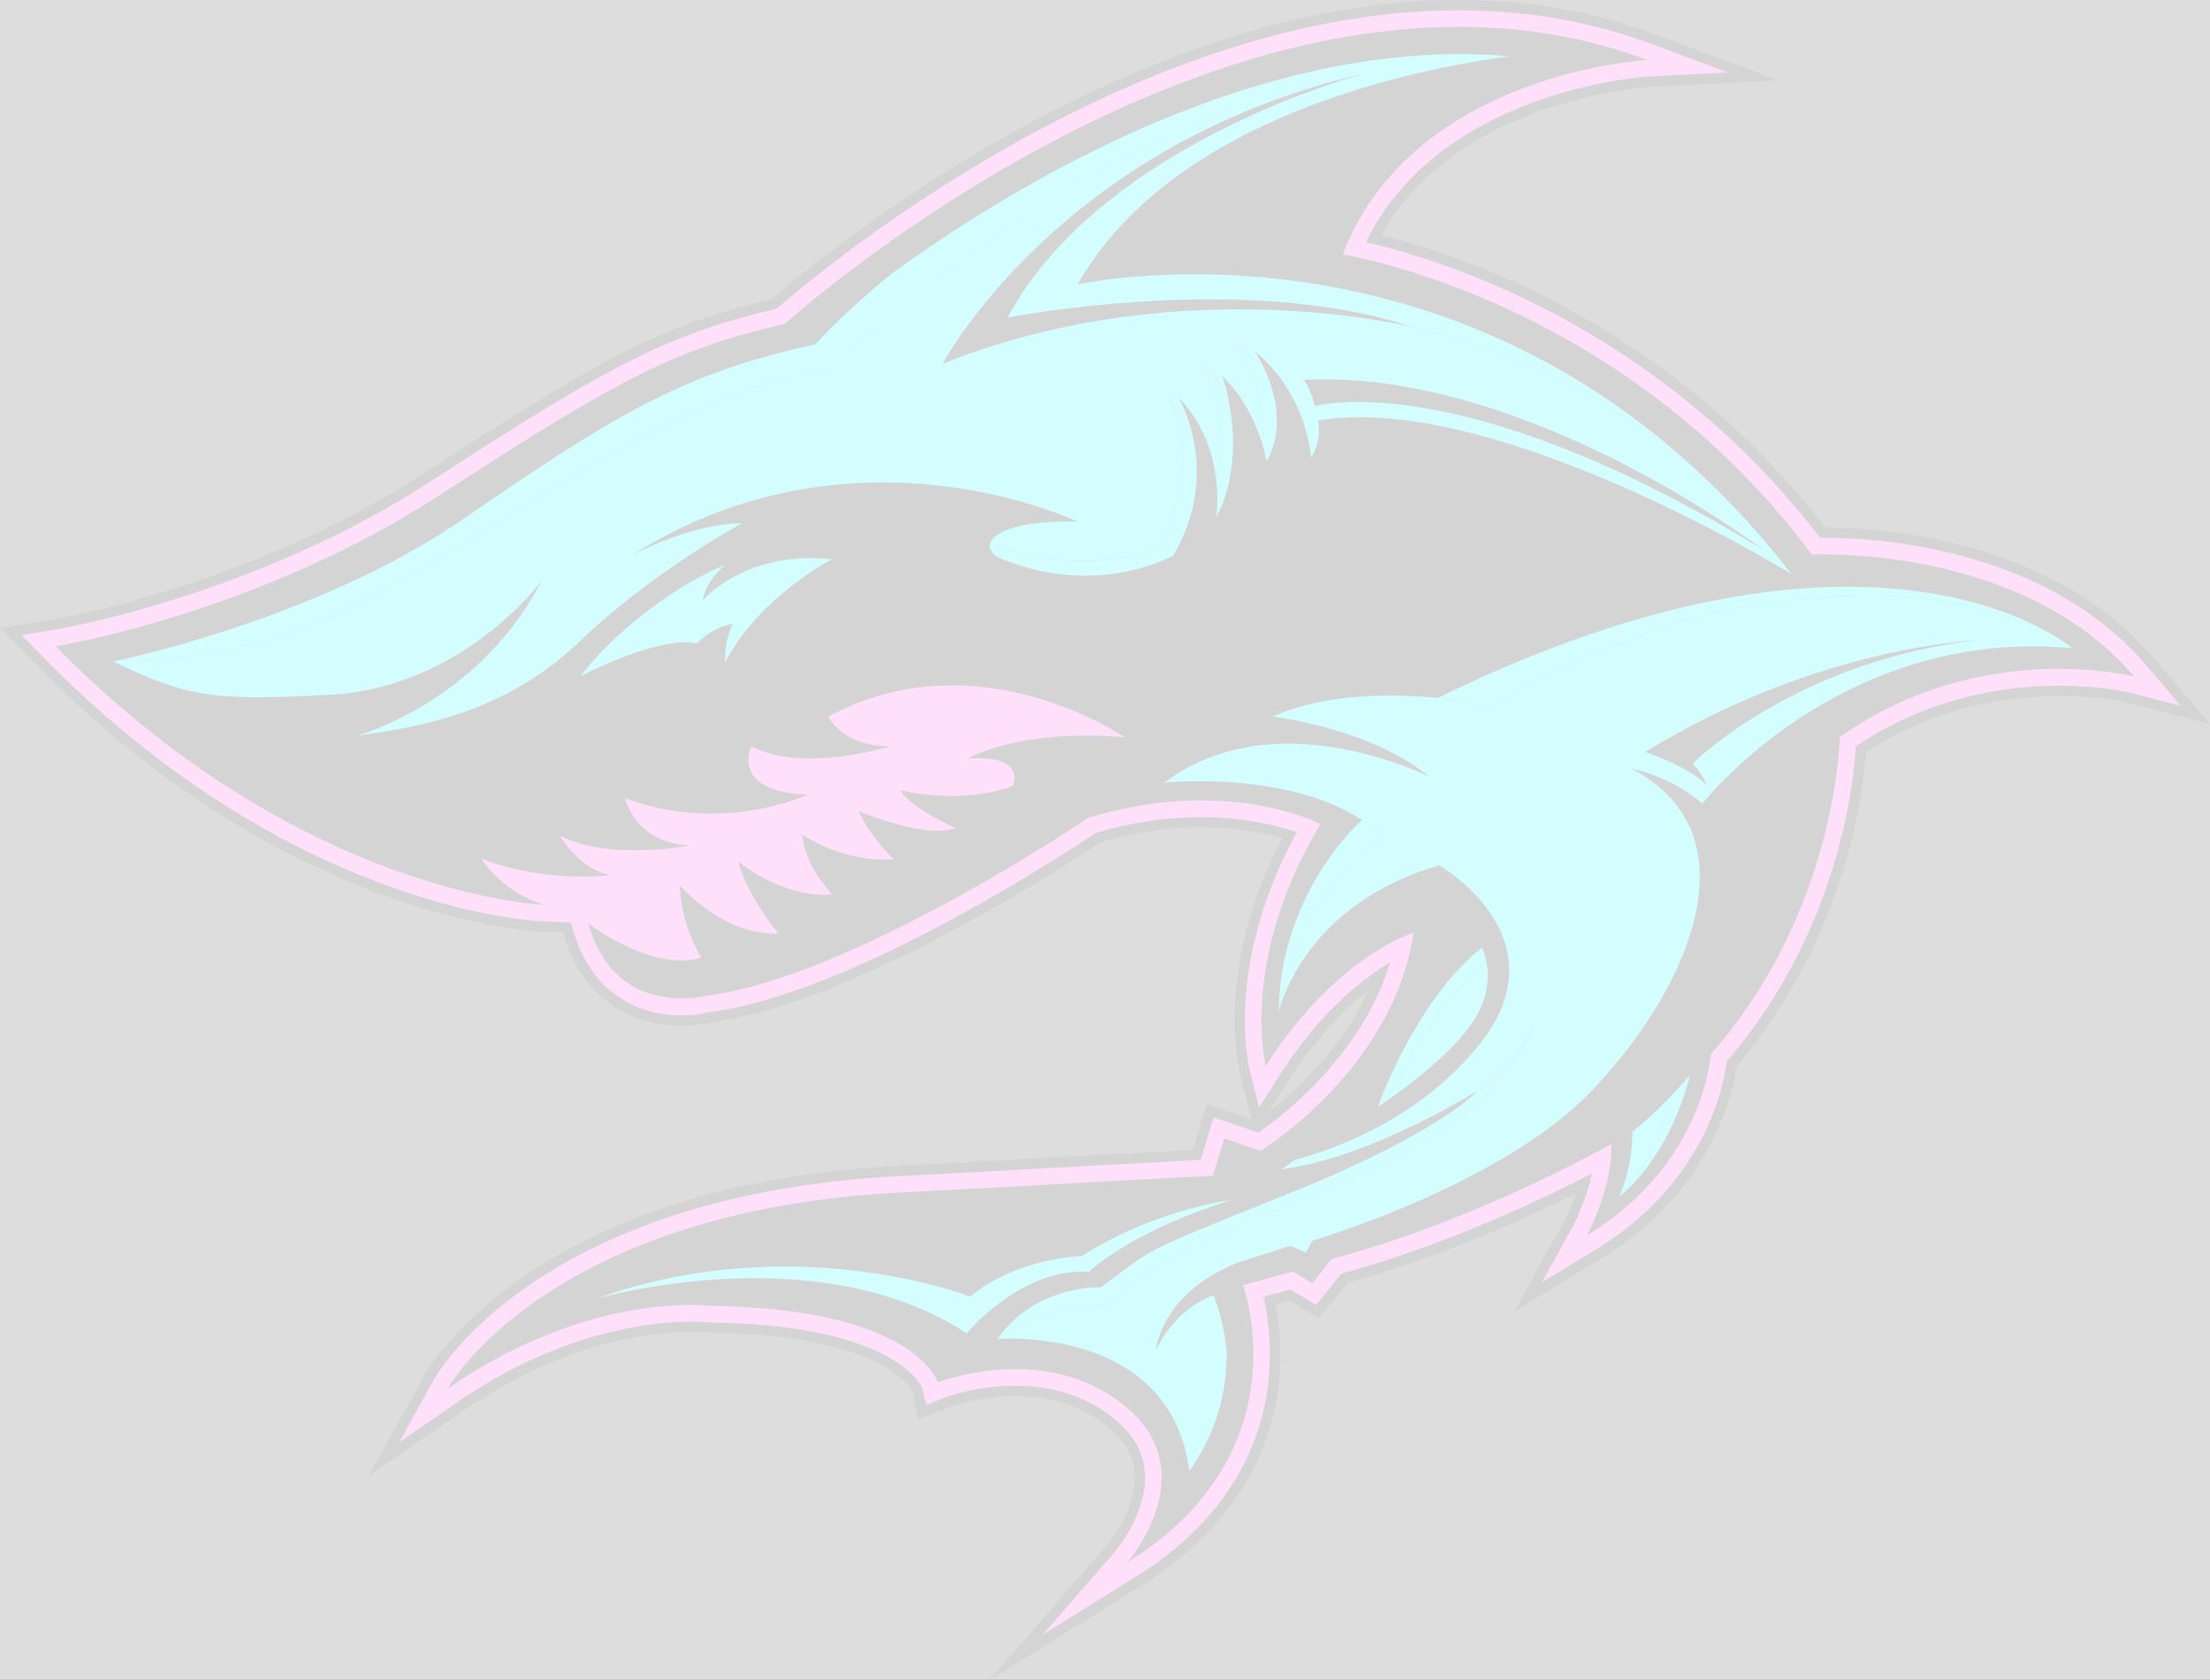 <svg id="Orignal" xmlns="http://www.w3.org/2000/svg" viewBox="0 0 1920 1459.838">
  <rect x="0" y="0" width="1920" height="1459.838" fill="#333333" stroke="none"/>
  <title>White-Wash</title>
  <g id="Retro">
    <g id="layer8">
      <g id="g5053-5">
        <path id="path5055-4" d="M1872.024,572.919c-90.412-106.214-241.418-114.497-286.337-114.497h-.064C1449.463,281.739,1270.487,221.911,1200.081,204.389c65.754-118.383,230.714-128.769,232.434-128.833l112.075-5.798L1439.524,30.318c-83.913-31.475-177.129-38.484-277.226-20.835C1083.29,23.437,999.951,52.746,914.508,96.646,785.421,162.91,692.269,241.216,670.797,259.949,577.135,282.504,529.794,306.461,369.04,410.891,216.314,510.159,46.385,538.322,44.728,538.576L0,545.713l31.794,32.304C249.701,799.555,463.084,809.303,472.068,809.622l17.076.573c23.447,81.237,93.471,86.844,128.896,78.115C742.094,872.318,928.716,750.112,955.668,732.144c72.954-21.6,128.896-12.425,158.142-3.759-58.554,113.031-37.656,199.939-36.7,203.826l10.258,40.587-38.866-13.253-12.17,39.758-249.446,13.508c-322.082,14.782-414.533,175.918-418.356,182.8l-47.978,86.908,81.683-56.452C517.242,1146.613,614.026,1158.018,614.918,1158.082l1.465.191h1.465c143.551,1.72,171.841,45.047,174.835,50.463l4.588,24.849,26.314-10.449c.828-.319,80.409-31.157,139.155,17.012,14.145,11.596,21.663,24.403,22.938,39.185,2.803,31.794-23.447,62.887-23.639,63.142L859.967,1459.838l132.082-82.193c87.354-54.413,112.776-124.309,118.766-173.37a232.347,232.347,0,0,0-2.485-70.852l11.66-3.186,25.677,15.61,24.849-31.029c80.536-22.237,154.382-55.751,198.665-77.797a180.437,180.437,0,0,1-10.959,25.55l-42.88,77.223,75.439-45.875c94.554-57.471,114.114-140.811,118.065-167.635,93.025-109.208,109.463-233.262,112.394-272.638,109.272-71.552,226.062-43.135,227.209-42.88L1920,629.307ZM1101.704,966.872l17.713-27.844c24.148-37.911,49.252-62.887,69.832-79.071-23.32,51.418-63.906,88.437-87.545,106.915"/>
      </g>
    </g>
    <g id="layer9">
      <path id="path5091-1" d="M1865.154,578.727c-91.393-107.348-247.063-111.782-283.967-111.324-86.857-114.127-192.93-178.556-267.146-212.708-56.579-25.996-103.066-38.688-127.227-44.193,64.072-132.783,243.393-143.895,245.279-143.946l68.966-3.568-64.684-24.263C1354.003,7.836,1262.304.955,1163.876,18.336c-78.09,13.814-160.614,42.817-245.228,86.296C786.63,172.426,692.535,252.758,675.102,268.152c-93.84,22.428-140.276,45.773-301.094,150.267C219.562,518.783,47.938,547.175,46.205,547.481L18.68,551.915l19.522,19.879C253.612,790.823,463.567,800.405,472.385,800.711l23.6.816,1.376,4.842c21.255,76.357,86.5,81.352,118.97,73.196,124.016-15.7,313.429-140.786,335.398-155.568,84.206-25.282,148.024-9.991,174.937-.663-63.053,114.484-41.848,202.87-40.88,206.693l8.156,32.316,17.891-28.086c35.069-55.05,72.279-83.85,95.879-97.918-24.365,81.097-94.452,134.108-114.535,147.973l-38.841-13.253-11.265,36.904-255.83,13.814c-317.099,14.578-407.218,171.471-410.888,178.148l-29.513,53.521,50.259-34.712c118.256-81.658,218.06-69.577,218.977-69.475l1.784.153c156.128,1.886,181.615,52.858,183.246,56.477l3.517,15.139,15.496-6.168c.867-.357,85.379-33.132,148.228,18.401,16.158,13.253,24.722,28.086,26.2,45.416,3.109,35.681-25.588,69.424-25.843,69.73l-62.849,72.228,81.25-50.616c84.359-52.502,108.877-119.683,114.586-166.833a220.668,220.668,0,0,0-4.078-76.153l23.498-6.473,22.275,13.508,21.714-27.168c93.33-25.435,177.995-66.366,217.958-87.163-5.352,25.486-17.025,46.895-17.178,47.2l-26.404,47.506,46.436-28.239c95.063-57.803,111.477-142.009,114.229-163.825,96.847-112.343,110.355-241.252,112.241-273.824,113.872-77.019,236.869-46.844,238.092-46.538l44.04,11.367ZM486.454,775.378c.765.051,1.58.102,2.345.153l.153.612Z" style="fill: #ff45e5"/>
    </g>
    <rect x="476.295" y="449.885" width="274.721" height="154.352" style="fill: #00f4ff"/>
    <g id="layer10">
      <path id="path5059-9" d="M1269.338,23.332c-300.788-1.121-587.457,257.971-587.457,257.971C586.614,303.782,540.79,327.127,381.756,430.448S48.397,561.651,48.397,561.651C262.226,779.099,472.793,786.286,472.793,786.286c-37.72-11.367-54.489-40.115-54.489-40.115,54.489,21.561,112.598,14.374,112.598,14.374-26.964-4.18-44.907-34.763-44.907-34.763,41.95,22.785,113.821,8.971,113.821,8.971-48.526-1.784-56.885-41.339-56.885-41.339C626.781,725.782,701.659,690.56,701.659,690.56c-67.691-2.243-49.137-42.103-49.137-42.103,45.518,23.957,121.008,0,121.008,0-41.339.612-53.929-25.741-53.929-25.741,129.98-70.087,257.563,17.993,257.563,17.993-92.26-7.799-136.555,18.554-136.555,18.554,53.317-3.619,38.943,23.957,38.943,23.957-46.742,16.77-97.051,3.619-97.051,3.619,6.575,14.374,47.914,32.928,47.914,32.928-28.137,9.583-84.461-14.986-84.461-14.986,9.583,22.173,30.532,41.95,30.532,41.95-45.518,3.007-79.67-21.561-79.67-21.561,3.007,29.36,26.353,52.094,26.353,52.094-43.734,3.619-82.066-28.748-82.066-28.748,8.971,31.756,35.324,62.9,35.324,62.9-48.526,1.784-85.685-41.95-85.685-41.95.612,34.763,18.554,62.9,18.554,62.9-43.734,12.59-98.224-29.972-98.224-29.972,23.345,83.85,102.454,62.9,102.454,62.9,126.972-15.598,331.881-154.548,331.881-154.548,121.008-37.159,201.851,5.403,201.851,5.403-71.005,117.695-47.608,210.261-47.608,210.261,61.269-96.083,128.501-115.911,128.501-115.911-17.993,119.53-132.987,189.617-132.987,189.617l-31.45-10.755-9.889,32.316-265.974,14.374C475.138,1050.425,388.893,1206.757,388.893,1206.757c124.882-86.245,229.121-71.871,229.121-71.871,177.384,2.141,196.804,66.468,196.804,66.468s92.566-36.853,162.653,20.644,2.09,135.688,2.09,135.688c153.937-95.828,100.314-240.793,100.314-240.793l43.428-11.979,16.77,10.194,16.77-20.95c128.196-34.151,243.189-100.059,243.189-100.059.918,39.249-21.561,79.67-21.561,79.67,102.454-62.288,107.807-157.556,107.807-157.556C1596.479,791.026,1598.314,640.658,1598.314,640.658c122.64-87.163,255.779-52.705,255.779-52.705-98.53-115.758-280.042-106.023-280.042-106.023C1407.932,258.569,1166.527,221.104,1166.527,221.104,1227.643,62.682,1431.277,52.182,1431.277,52.182,1377.909,32.15,1323.369,23.536,1269.338,23.332ZM706.093,484.988c5.403.051,11.061.357,16.923.968,0,0-63.359,32.367-92.974,89.609,0,0-1.325-17.535,6.524-33.234,0,0-14.119.408-31.45,16.923,0,0-24.976-9.634-100.823,28.341,41.797-53.776,103.474-88.488,125.443-96.389-2.294,1.835-16.311,13.813-19.217,30.482-.051-0,31.654-37.21,95.573-36.7Z"/>
    </g>
    <g id="layer11">
      <path id="path5043-6" d="M1777.787,548.5a358.417,358.417,0,0,0-44.805-16.158c-62.033-17.789-131.05-19.319-217.244-5.25-109.03,17.84-223.31,88.947-223.31,88.947-13.559-5.403-30.38-8.156-43.275-9.583l-.306.153s-7.544-.918-19.522-1.58c-28.596-1.478-82.83-1.223-123.302,17.738,0,0,85.073,10.194,135.383,52.094,0,0-104.187-52.756-194.969-14.782a168.82,168.82,0,0,0-17.28,8.461c-2.447,1.376-4.893,2.854-7.289,4.384-3.568,2.294-7.034,4.689-10.5,7.289,0,0,100.008-10.806,167.189,29.411,1.58.968,3.16,1.886,4.74,2.905a156.237,156.237,0,0,1,18.146,14.068s-43.887,27.474-71.361,87.061a233.46,233.46,0,0,0-19.217,66.009s2.6-12.029,11.418-29.054c15.75-30.278,51.431-76.306,128.144-98.581,0,0,111.426,64.072,32.367,158.728-49.29,58.975-115.35,85.634-158.065,97.357-4.588,3.415-8.461,6.117-11.367,8.054,31.603-4.129,87.367-19.115,169.738-67.793,0,0-.867.968-2.803,2.803h0c36.241-28.086,49.188-52.502,53.47-63.257,1.376-3.721,1.937-5.811,1.937-5.811a42.201,42.201,0,0,1-1.937,5.811c-5.403,14.527-23.855,53.878-74.471,89.202-65.601,45.824-188.7,86.041-235.441,112.343-35.732,20.134-63.563,46.283-63.563,46.283-50.768-4.944-93.687,27.831-93.687,27.831s130.948-10.908,161.633,91.088c.153.459.306.968.459,1.427.153.612.357,1.223.51,1.886.255,1.019.561,1.988.765,3.007a143.458,143.458,0,0,1,3.211,17.331,169.23,169.23,0,0,0,31.195-79.772,179.291,179.291,0,0,0,1.274-23.906,175.966,175.966,0,0,0-11.214-48.781s-30.991,8.105-50.31,47.608c0,0,3.058-37.414,48.016-64.684a154.687,154.687,0,0,1,23.091-11.418l45.518-14.68,13.763,5.709,5.709-10.194s27.933-8.258,66.213-23.6c53.266-21.408,126.564-56.63,172.338-102.607,78.599-79.058,154.548-223.31,38.178-284.375,0,0,36.547,7.799,61.982,30.838,0,0,84.614-108.622,230.905-132.222a354.505,354.505,0,0,1,90.782-2.854,162.216,162.216,0,0,0-22.836-14.884M1470.373,663.647c7.85,6.983,12.59,19.115,12.59,19.115-13.457-15.7-53.674-29.207-53.674-29.207,149.553-91.699,285.955-96.949,285.955-96.949-157.25,19.166-244.871,107.042-244.871,107.042" style="fill: #00f4ff"/>
      <path id="path5047-8" d="M870.326,462.561c-5.658,3.007-8.512,5.964-9.736,8.614,79.67,33.591,147.514,4.537,147.514,4.537,41.644-87.163,4.791-131.509,4.791-131.509a99.489,99.489,0,0,1,23.906,37.108c-4.588-21.969-12.845-35.579-12.845-35.579,22.173,22.326,30.074,49.749,32.622,70.852,15.19-57.242-14.629-104.086-14.629-104.086,14.527,12.182,22.581,29.411,27.066,44.397a169.988,169.988,0,0,0-7.289-30.329c19.777,19.217,29.87,43.123,34.661,58.567,4.74-51.635-25.69-87.061-25.69-87.061,13.814,8.971,22.683,17.178,27.984,23.04a113.751,113.751,0,0,0-8.818-16.107c46.13,37.72,49.137,92.566,49.137,92.566a43.58,43.58,0,0,0,5.964-32.062C1298.596,339.462,1556.21,498.802,1556.21,498.802q-17.738-23.014-36.19-43.479h0c-1.376-1.529-2.752-3.007-4.231-4.588l-.051-.051q-15.521-16.974-31.399-32.266c-79.67-74.827-176.262-114.127-258.634-134.669q.917.306,1.835.612s-201.851-50.921-408.544,31.756c0,0,93.381-176.211,335.296-244.311,3.721-1.121,5.76-1.631,5.76-1.631C924.765,115.847,722.914,319.991,722.914,319.991c-154.548,27.168-280.603,137.472-407.626,202.768-93.789,48.22-174.427,51.992-210.261,50.667-.153.051-.306.051-.459.102-3.976.867-6.168,1.325-6.168,1.325.102.051.153.102.255.102,66.315,32.215,90.017,33.693,186.355,28.952,117.644-5.862,185.692-99.447,185.692-99.447-54.744,106.175-160.206,134.771-160.206,134.771,61.116-8.105,131.203-22.479,194.103-82.677S644.621,454.711,644.621,454.711c-43.123,0-94.809,27.27-94.809,27.27,193.644-121.926,386.676-28.443,386.676-28.443s-44.907-2.396-66.162,9.022m662.488,15.852C1268.319,316.066,1142.264,352.919,1142.264,352.919a76.979,76.979,0,0,0-9.277-22.785c192.879-9.889,399.827,148.279,399.827,148.279" style="fill: #00f4ff"/>
      <g id="g5037-9">
        <path id="path5039-9" d="M1291.095,834.357c-50.208,50.272-77.669,103.283-86.525,122.397,15.929-11.023,53.457-38.42,73.4-66.264,16.438-22.938,15.738-43.964,13.125-56.133" style="fill: #00f4ff"/>
      </g>
      <g id="g5033-5">
        <path id="path5035-0" d="M1423.196,979.371c-1.657,1.402-3.377,2.74-5.033,4.014a145.071,145.071,0,0,1-8.092,47.85c-.956,2.803-2.039,5.607-3.25,8.474a142.964,142.964,0,0,0,21.982-27.398,146.594,146.594,0,0,0,17.904-43.518,129.734,129.734,0,0,0,2.421-13.508c-7.646,7.71-16.757,16.502-25.932,24.084" style="fill: #00f4ff"/>
      </g>
    </g>
    <g id="layer12">
      <g id="g5073-5">
        <path id="path5075-0" d="M936.194,247.161C1020.235,99.787,1234.192,59.072,1311.861,48.942c-138.581-12.616-276.079,37.974-375.985,89.329-64.798,33.259-120.613,70.087-161.965,100.033-42.817,35.171-65.627,60.976-65.627,60.976-119.212,25.741-179.678,65.308-307.3,152.726C288.017,529.484,138.031,566.056,105.026,573.447c35.808,1.338,116.472-2.485,210.261-50.654C442.272,457.485,568.365,347.194,723.002,320.051c0,0,201.914-204.144,437.152-249.828h0c8.155-2.23,16.438-4.333,24.913-6.244,0,0-5.225,1.338-14.272,4.205-51.163,15.929-226.254,78.625-295.449,207.84,0,0,204.909-40.396,350.371,7.773,82.384,20.516,178.977,59.829,258.621,134.631-247.662-238.869-548.144-171.267-548.144-171.267" style="fill: #00f4ff"/>
      </g>
      <g id="g5077-5">
        <path id="path5079-9" d="M1041.922,312.451s29.819,46.831,14.655,104.047c2.294,19.369.064,33.387.064,33.387,17.012-32.941,16.184-68.622,12.361-93.088-4.46-14.909-12.552-32.113-27.079-44.346" style="fill: #00f4ff"/>
      </g>
      <g id="g5081-0">
        <path id="path5083-1" d="M1012.882,344.259s36.827,44.346-4.779,131.509c0,0-67.857,29.054-147.501-4.524-3.377,7.455,6.117,12.934,6.117,12.934,85.634,37.146,152.726-1.529,152.726-1.529,22.938-39.567,22.619-75.949,17.331-101.308a99.013,99.013,0,0,0-23.894-37.082" style="fill: #00f4ff"/>
      </g>
      <g id="g5085-7">
        <path id="path5087-6" d="M1070.703,298.092s30.456,35.426,25.677,87.035a119.291,119.291,0,0,1,3.95,15.993c16.438-29.182,6.945-61.294-1.657-80.027-5.352-5.798-14.145-14.017-27.971-23.001" style="fill: #00f4ff"/>
      </g>
      <g id="g5093-7">
        <path id="path5095-1" d="M1249.204,606.484c12.871,1.402,29.691,4.141,43.263,9.557,0,0,114.305-71.106,223.259-88.947,86.143-14.081,155.211-12.552,217.206,5.225a361.145,361.145,0,0,1,44.792,16.184c-19.943-11.023-53.33-25.359-101.244-33.068-89.329-14.463-229.375-5.798-427.276,91.049" style="fill: #00f4ff"/>
      </g>
      <g id="g5097-5">
        <path id="path5099-7" d="M1165.151,732.081a243.471,243.471,0,0,0-48.233,97.548,230.912,230.912,0,0,0-5.798,41.415c-.128,2.867-.255,5.734-.255,8.665A233.284,233.284,0,0,1,1130.108,813.7c27.461-59.574,71.361-87.035,71.361-87.035a157.082,157.082,0,0,0-18.095-14.081,168.157,168.157,0,0,0-18.223,19.497" style="fill: #00f4ff"/>
      </g>
      <g id="g5105-3">
        <path id="path5107-3" d="M1280.224,951.259h0c-10.131,9.366-50.335,41.861-162.092,86.589-133.42,53.457-113.222,45.365-161.71,80.855,0,0-56.579-2.676-89.839,44.919,0,0,42.88-32.813,93.662-27.844,0,0,27.844-26.187,63.588-46.257,46.703-26.251,169.802-66.519,235.429-112.33,50.59-35.298,69.004-74.675,74.42-89.202-4.269,10.768-17.203,35.171-53.457,63.269" style="fill: #00f4ff"/>
      </g>
      <g id="g5109-3">
        <path id="path5111-5" d="M945.869,1105.276s35.553-34.279,119.02-60.785c2.039-.637,4.014-1.274,6.117-1.911,0,0-4.97.637-13.444,2.294-22.874,4.588-71.361,17.012-117.746,46.64,0,0-56.771,1.529-96.847,35.298,0,0-118.829-46.576-264.801-15.355a461.446,461.446,0,0,0-61.039,17.458s45.939-13.571,108.252-17.203c64.862-3.823,147.438,2.995,214.403,47.022.063,0,47.213-57.28,106.086-53.457" style="fill: #00f4ff"/>
      </g>
      <path id="path5123-0" d="M1291.103,834.404a48.616,48.616,0,0,0-3.568-10.959c-58.108,46.13-90.476,138.39-90.476,138.39s2.855-1.835,7.493-5.046c8.92-19.115,36.292-72.126,86.551-122.385" style="fill: #00f4ff"/>
      <path id="path5127-8" d="M1449.118,955.209a135.717,135.717,0,0,1-2.447,13.508,146.372,146.372,0,0,1-17.891,43.53,142.402,142.402,0,0,1-21.969,27.423s32.266-22.785,53.47-79.823a258.201,258.201,0,0,0,8.054-25.639s-5.301,6.219-13.355,14.782c-1.784,1.988-3.772,4.078-5.862,6.219" style="fill: #00f4ff"/>
    </g>
  </g>
  <rect width="1920" height="1459.838" style="fill: #fff;opacity: 0.83"/>
</svg>
